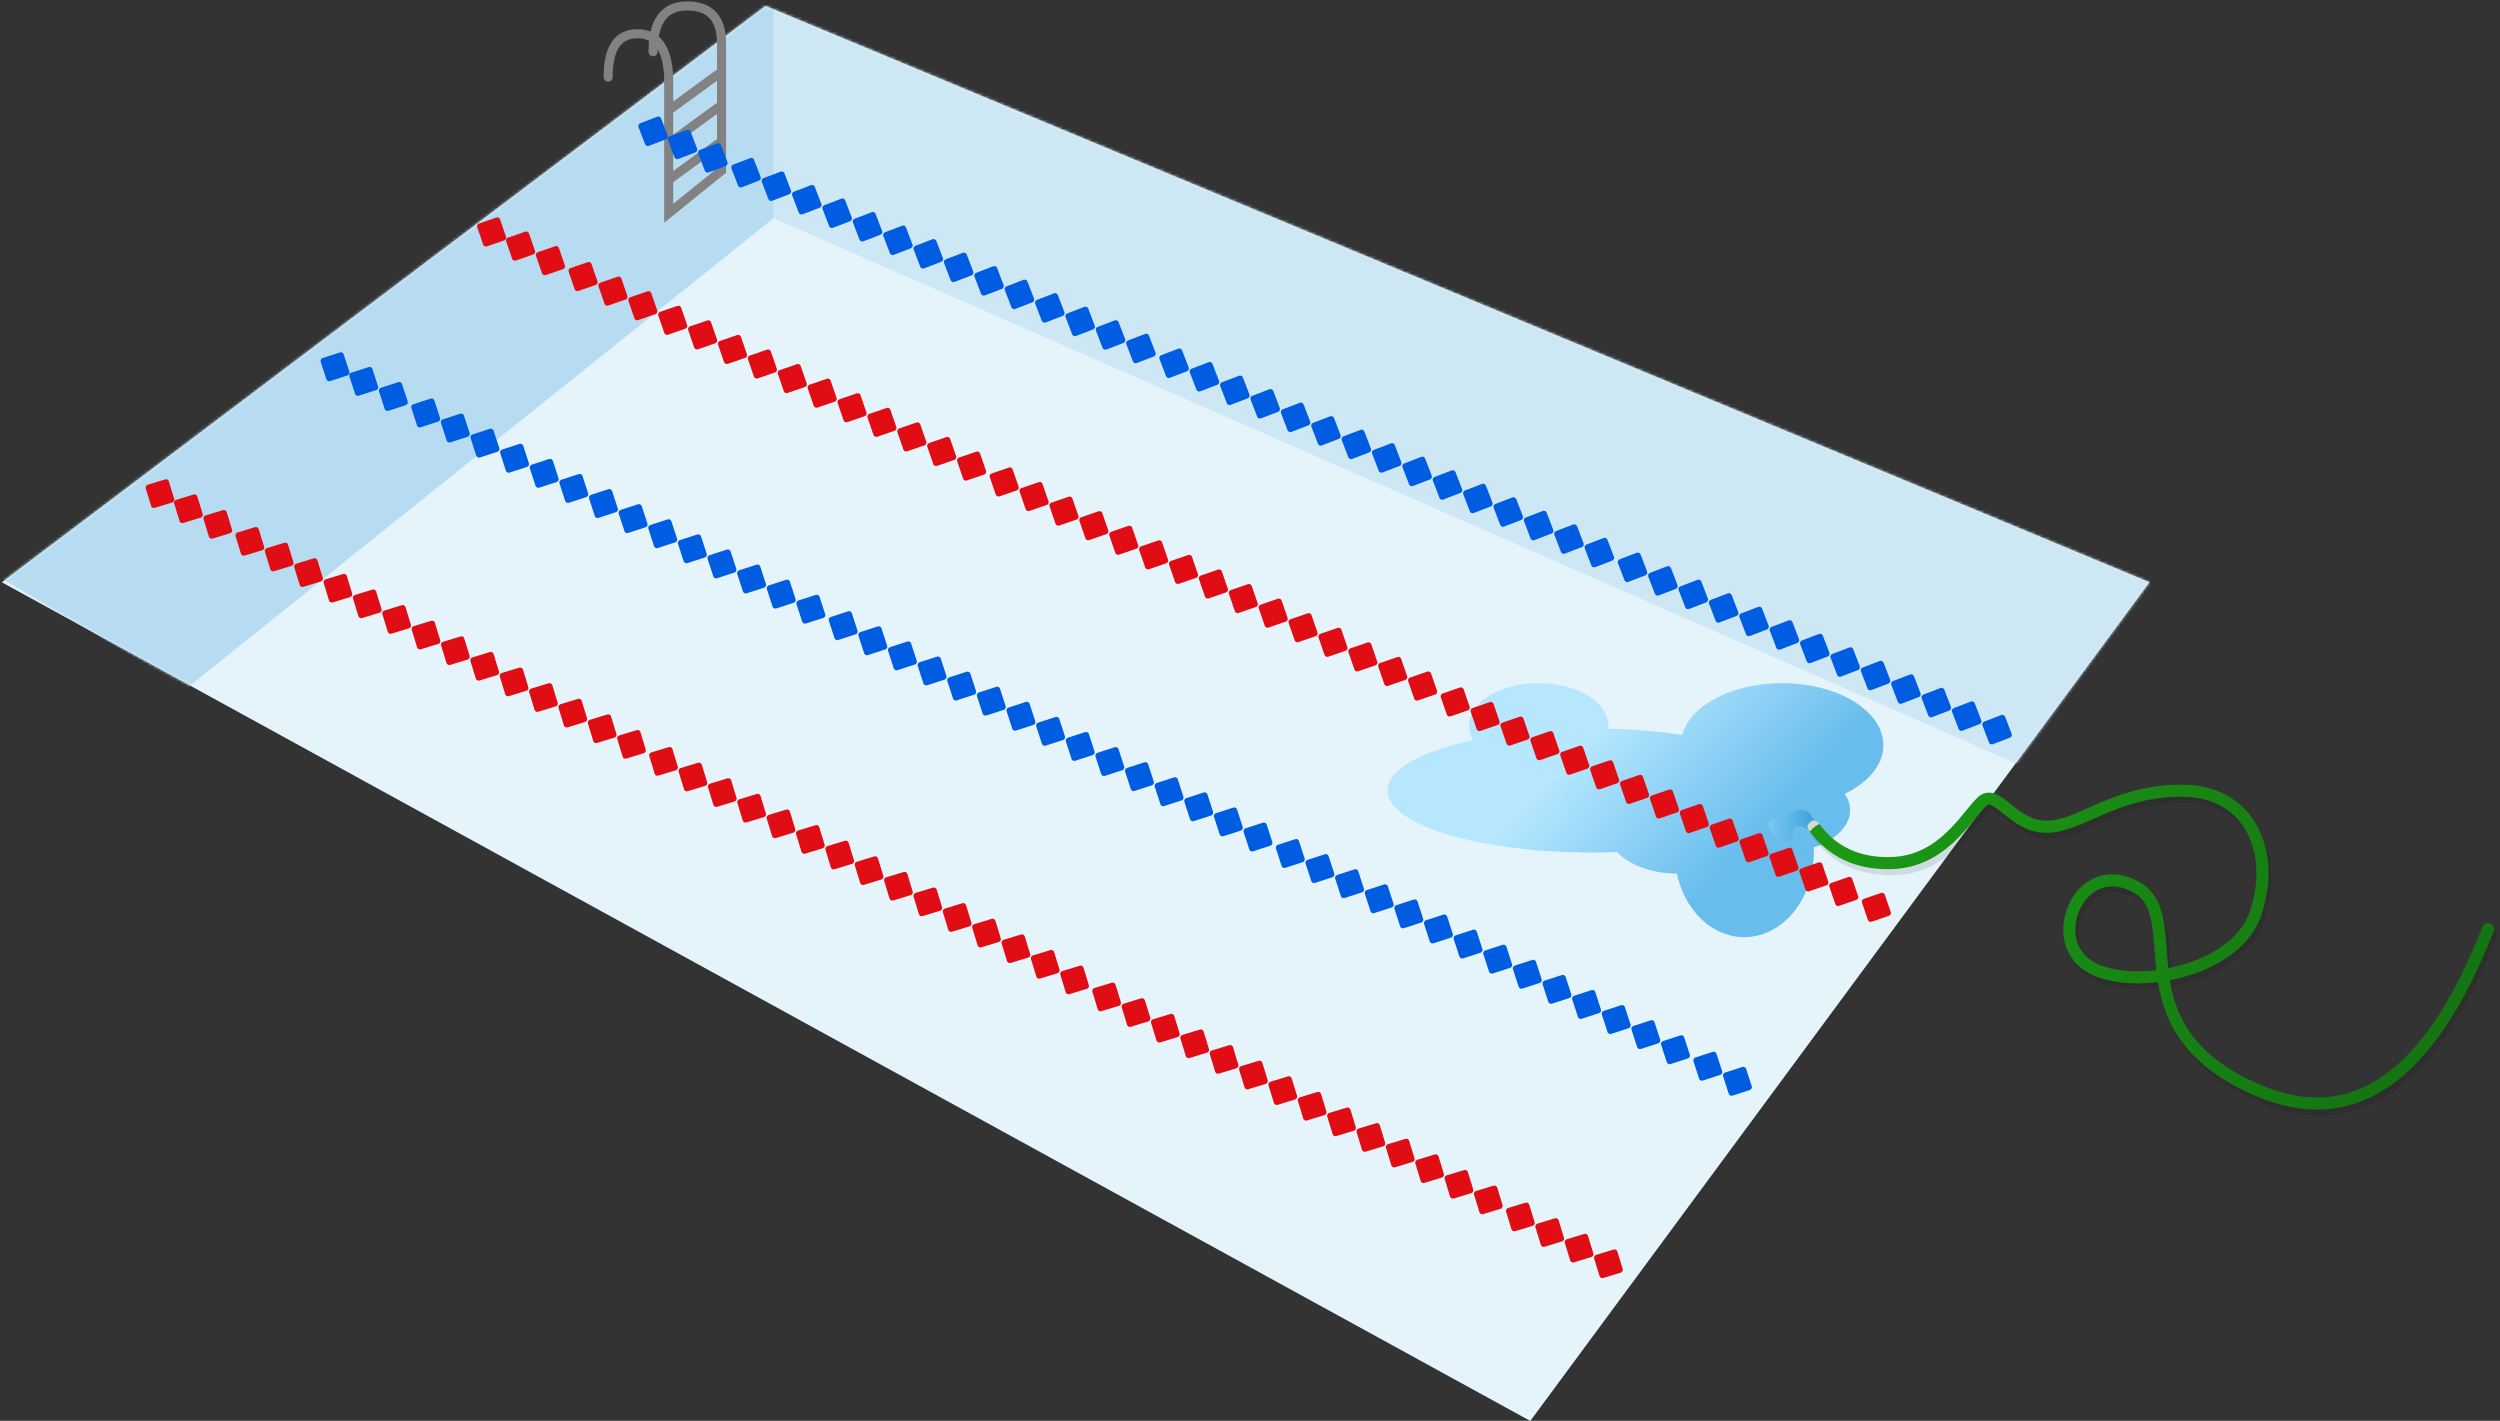 <svg xmlns="http://www.w3.org/2000/svg" xmlns:xlink="http://www.w3.org/1999/xlink" width="827" height="470" viewBox="0 0 827 470">
    <rect x="0" y="0" width="827" height="470" fill="#333333" stroke="none"/>
    <defs>
        <path id="a" d="M253.21.969L711 191.617 506.219 469.051.598 191.617z"/>
        <linearGradient id="b" x1="30.622%" x2="73.247%" y1="42.689%" y2="63.117%">
            <stop offset="0%" stop-color="#B6E7FE"/>
            <stop offset="100%" stop-color="#68BDED"/>
        </linearGradient>
        <linearGradient id="d" x1="6.609%" x2="91.339%" y1="50%" y2="50%">
            <stop offset="0%" stop-color="#79C6F1"/>
            <stop offset="100%" stop-color="#3FA3DB"/>
        </linearGradient>
        <linearGradient id="e" x1="2.114%" x2="86.589%" y1="42.864%" y2="58.868%">
            <stop offset="0%" stop-color="#1B9815"/>
            <stop offset="100%" stop-color="#157512"/>
        </linearGradient>
    </defs>
    <g fill="none" fill-rule="evenodd">
        <g transform="translate(0 1)">
            <mask id="c" fill="#fff">
                <use xlink:href="#a"/>
            </mask>
            <use fill="#E5F3FB" xlink:href="#a"/>
            <path fill="url(#b)" d="M599.959 279.312A34.6 34.6 0 0 1 600 281c0 15.464-10.297 28-23 28-10.717 0-19.723-8.924-22.276-21.001-8.504-.06-15.899-2.931-19.795-7.157-2.761.104-5.575.158-8.429.158-37.28 0-67.5-9.178-67.5-20.5 0-6.894 11.204-12.992 28.382-16.709-.894-1.494-1.382-3.108-1.382-4.791 0-7.732 10.297-14 23-14s23 6.268 23 14c0 .358-.022.714-.066 1.065 8.75.212 17.028.93 24.518 2.059C559.083 232.408 572.878 225 589.5 225c18.502 0 33.5 9.178 33.5 20.5 0 6.532-4.993 12.35-12.77 16.105 1.14 1.66 1.77 3.483 1.77 5.395 0 5.317-4.87 9.941-12.041 12.312z" mask="url(#c)"/>
            <path fill="url(#d)" d="M600 270.028c-.994-1.807-2.754-3.771-5.57-3.028-2.818.743-3.163 2.515-4.93 2.515s-4.002.402-4.44 2.005c-.44 1.603 3.327 6.628 6.348 5.708 3.021-.92.688-5.12 3.021-5.12s3.071 1.634 4.673 1.036c1.602-.598 1.892-1.308.898-3.116z" mask="url(#c)"/>
            <path fill="#CDE7F5" d="M255.887-20v91.18l417.078 183 61.535-87z" mask="url(#c)"/>
            <path fill="#B7DCF1" d="M255.887 71.18V-20L-10 184.18l71.727 42.507z" mask="url(#c)"/>
        </g>
        <path fill="#E00D15" d="M55.874 159.252l1.754 5.738a1 1 0 0 1-.664 1.249l-5.738 1.754a1 1 0 0 1-1.249-.664l-1.754-5.738a1 1 0 0 1 .664-1.248l5.738-1.754a1 1 0 0 1 1.249.663zm9.41 5.004l1.753 5.737a1 1 0 0 1-.664 1.249l-5.737 1.754a1 1 0 0 1-1.25-.664l-1.753-5.737a1 1 0 0 1 .664-1.25l5.737-1.753a1 1 0 0 1 1.25.664zm9.712 5.164l1.754 5.738a1 1 0 0 1-.664 1.248l-5.738 1.754a1 1 0 0 1-1.249-.663l-1.754-5.738a1 1 0 0 1 .664-1.249l5.738-1.754a1 1 0 0 1 1.249.664zm10.595 5.633l1.754 5.738a1 1 0 0 1-.664 1.249l-5.738 1.754a1 1 0 0 1-1.248-.664l-1.755-5.738a1 1 0 0 1 .664-1.248l5.738-1.755a1 1 0 0 1 1.249.664zm9.712 5.165l1.755 5.737a1 1 0 0 1-.664 1.25l-5.738 1.753a1 1 0 0 1-1.249-.664l-1.754-5.737a1 1 0 0 1 .664-1.25l5.738-1.753a1 1 0 0 1 1.248.664zm9.713 5.164l1.754 5.738a1 1 0 0 1-.664 1.248l-5.738 1.754a1 1 0 0 1-1.248-.663l-1.755-5.738a1 1 0 0 1 .664-1.249l5.738-1.754a1 1 0 0 1 1.249.664zm9.712 5.164l1.754 5.738a1 1 0 0 1-.664 1.248l-5.737 1.755a1 1 0 0 1-1.249-.664l-1.754-5.738a1 1 0 0 1 .664-1.249l5.738-1.754a1 1 0 0 1 1.248.664zm9.713 5.164l1.754 5.738a1 1 0 0 1-.664 1.249l-5.738 1.754a1 1 0 0 1-1.249-.664l-1.754-5.738a1 1 0 0 1 .664-1.249l5.738-1.754a1 1 0 0 1 1.249.664zm9.712 5.164l1.754 5.738a1 1 0 0 1-.664 1.249l-5.737 1.754a1 1 0 0 1-1.25-.664l-1.753-5.738a1 1 0 0 1 .664-1.248l5.737-1.755a1 1 0 0 1 1.249.664zm9.712 5.164l1.755 5.738a1 1 0 0 1-.664 1.249l-5.738 1.754a1 1 0 0 1-1.249-.664l-1.754-5.738a1 1 0 0 1 .664-1.248l5.738-1.754a1 1 0 0 1 1.248.663zm9.713 5.165l1.754 5.738a1 1 0 0 1-.664 1.248l-5.738 1.754a1 1 0 0 1-1.248-.664l-1.755-5.737a1 1 0 0 1 .664-1.249l5.738-1.754a1 1 0 0 1 1.249.664zm9.712 5.164l1.755 5.738a1 1 0 0 1-.664 1.248l-5.738 1.755a1 1 0 0 1-1.249-.664l-1.754-5.738a1 1 0 0 1 .664-1.249l5.738-1.754a1 1 0 0 1 1.248.664zm9.713 5.164l1.754 5.738a1 1 0 0 1-.664 1.249l-5.738 1.754a1 1 0 0 1-1.248-.664l-1.755-5.738a1 1 0 0 1 .664-1.249l5.738-1.754a1 1 0 0 1 1.249.664zm9.712 5.164l1.754 5.738a1 1 0 0 1-.664 1.249l-5.737 1.754a1 1 0 0 1-1.249-.664l-1.754-5.738a1 1 0 0 1 .664-1.248l5.737-1.755a1 1 0 0 1 1.25.664zm9.713 5.164l1.754 5.738a1 1 0 0 1-.664 1.249l-5.738 1.754a1 1 0 0 1-1.249-.664l-1.754-5.738a1 1 0 0 1 .664-1.248l5.738-1.755a1 1 0 0 1 1.249.664zm9.712 5.165l1.754 5.737a1 1 0 0 1-.664 1.25l-5.738 1.753a1 1 0 0 1-1.248-.664l-1.754-5.737a1 1 0 0 1 .664-1.25l5.737-1.753a1 1 0 0 1 1.249.664zm9.712 5.164l1.755 5.738a1 1 0 0 1-.664 1.248l-5.738 1.755a1 1 0 0 1-1.249-.664l-1.754-5.738a1 1 0 0 1 .664-1.249l5.738-1.754a1 1 0 0 1 1.248.664zm10.596 5.633l1.754 5.738a1 1 0 0 1-.664 1.249l-5.738 1.754a1 1 0 0 1-1.248-.664l-1.755-5.738a1 1 0 0 1 .664-1.248l5.738-1.754a1 1 0 0 1 1.249.663zm9.712 5.165l1.754 5.737a1 1 0 0 1-.663 1.25l-5.738 1.753a1 1 0 0 1-1.249-.664l-1.754-5.737a1 1 0 0 1 .664-1.25l5.738-1.753a1 1 0 0 1 1.248.664zm9.713 5.164l1.754 5.738a1 1 0 0 1-.664 1.248l-5.738 1.755a1 1 0 0 1-1.249-.664l-1.754-5.738a1 1 0 0 1 .664-1.249l5.738-1.754a1 1 0 0 1 1.249.664zm9.712 5.164l1.754 5.738a1 1 0 0 1-.664 1.249l-5.737 1.754a1 1 0 0 1-1.25-.664l-1.753-5.738a1 1 0 0 1 .664-1.249l5.737-1.754a1 1 0 0 1 1.25.664zm9.712 5.164l1.755 5.738a1 1 0 0 1-.664 1.249l-5.738 1.754a1 1 0 0 1-1.249-.664l-1.754-5.738a1 1 0 0 1 .664-1.248l5.738-1.755a1 1 0 0 1 1.248.664zm9.713 5.164l1.754 5.738a1 1 0 0 1-.664 1.249l-5.738 1.754a1 1 0 0 1-1.248-.664l-1.755-5.738a1 1 0 0 1 .664-1.248l5.738-1.755a1 1 0 0 1 1.249.664zm9.712 5.165l1.755 5.737a1 1 0 0 1-.664 1.25l-5.738 1.753a1 1 0 0 1-1.249-.664l-1.754-5.737a1 1 0 0 1 .664-1.25l5.738-1.753a1 1 0 0 1 1.248.664zm9.713 5.164l1.754 5.738a1 1 0 0 1-.664 1.248l-5.738 1.755a1 1 0 0 1-1.248-.664l-1.755-5.738a1 1 0 0 1 .664-1.249l5.738-1.754a1 1 0 0 1 1.249.664zm9.712 5.164l1.754 5.738a1 1 0 0 1-.664 1.248l-5.737 1.755a1 1 0 0 1-1.249-.664l-1.754-5.738a1 1 0 0 1 .664-1.249l5.738-1.754a1 1 0 0 1 1.248.664zm9.713 5.164l1.754 5.738a1 1 0 0 1-.664 1.249l-5.738 1.754a1 1 0 0 1-1.249-.664l-1.754-5.738a1 1 0 0 1 .664-1.249l5.738-1.754a1 1 0 0 1 1.249.664zm9.712 5.164l1.754 5.738a1 1 0 0 1-.664 1.249l-5.737 1.754a1 1 0 0 1-1.25-.664l-1.753-5.738a1 1 0 0 1 .664-1.248l5.737-1.755a1 1 0 0 1 1.249.664zm9.712 5.165l1.755 5.737a1 1 0 0 1-.664 1.249l-5.738 1.754a1 1 0 0 1-1.249-.664l-1.754-5.738a1 1 0 0 1 .664-1.248l5.738-1.754a1 1 0 0 1 1.248.664zm9.713 5.164l1.754 5.738a1 1 0 0 1-.664 1.248l-5.738 1.754a1 1 0 0 1-1.248-.663l-1.755-5.738a1 1 0 0 1 .664-1.249l5.738-1.754a1 1 0 0 1 1.249.664zm9.712 5.164l1.755 5.738a1 1 0 0 1-.664 1.248l-5.738 1.755a1 1 0 0 1-1.249-.664l-1.754-5.738a1 1 0 0 1 .664-1.249l5.738-1.754a1 1 0 0 1 1.248.664zm9.713 5.164l1.754 5.738a1 1 0 0 1-.664 1.249l-5.738 1.754a1 1 0 0 1-1.248-.664l-1.755-5.738a1 1 0 0 1 .664-1.249l5.738-1.754a1 1 0 0 1 1.249.664zm10.595 5.634l1.754 5.738a1 1 0 0 1-.664 1.248l-5.737 1.754a1 1 0 0 1-1.25-.663l-1.753-5.738a1 1 0 0 1 .664-1.249l5.737-1.754a1 1 0 0 1 1.25.664zm9.713 5.164l1.754 5.738a1 1 0 0 1-.664 1.248l-5.738 1.755a1 1 0 0 1-1.249-.664l-1.754-5.738a1 1 0 0 1 .664-1.249l5.738-1.754a1 1 0 0 1 1.249.664zm9.712 5.164l1.754 5.738a1 1 0 0 1-.664 1.249l-5.738 1.754a1 1 0 0 1-1.248-.664l-1.754-5.738a1 1 0 0 1 .663-1.249l5.738-1.754a1 1 0 0 1 1.249.664zm9.712 5.164l1.755 5.738a1 1 0 0 1-.664 1.249l-5.738 1.754a1 1 0 0 1-1.249-.664l-1.754-5.738a1 1 0 0 1 .664-1.248l5.738-1.755a1 1 0 0 1 1.248.664zm9.713 5.164l1.754 5.738a1 1 0 0 1-.664 1.249l-5.738 1.754a1 1 0 0 1-1.248-.664l-1.755-5.738a1 1 0 0 1 .664-1.248l5.738-1.754a1 1 0 0 1 1.249.663zm9.712 5.165l1.754 5.738a1 1 0 0 1-.663 1.248l-5.738 1.754a1 1 0 0 1-1.249-.664l-1.754-5.737a1 1 0 0 1 .664-1.249l5.738-1.754a1 1 0 0 1 1.248.664zm9.713 5.164l1.754 5.738a1 1 0 0 1-.664 1.248l-5.738 1.755a1 1 0 0 1-1.249-.664l-1.754-5.738a1 1 0 0 1 .664-1.249l5.738-1.754a1 1 0 0 1 1.249.664zm9.712 5.164l1.754 5.738a1 1 0 0 1-.664 1.249l-5.737 1.754a1 1 0 0 1-1.25-.664l-1.753-5.738a1 1 0 0 1 .664-1.249l5.737-1.754a1 1 0 0 1 1.25.664zm9.712 5.164l1.755 5.738a1 1 0 0 1-.664 1.249l-5.738 1.754a1 1 0 0 1-1.249-.664l-1.754-5.738a1 1 0 0 1 .664-1.248l5.738-1.755a1 1 0 0 1 1.248.664zm9.713 5.164l1.754 5.738a1 1 0 0 1-.664 1.249l-5.738 1.754a1 1 0 0 1-1.248-.664l-1.755-5.738a1 1 0 0 1 .664-1.248l5.738-1.755a1 1 0 0 1 1.249.664zm9.712 5.165l1.755 5.737a1 1 0 0 1-.664 1.25l-5.738 1.753a1 1 0 0 1-1.249-.664l-1.754-5.737a1 1 0 0 1 .664-1.25l5.738-1.753a1 1 0 0 1 1.248.664zm9.713 5.164l1.754 5.738a1 1 0 0 1-.664 1.248l-5.738 1.755a1 1 0 0 1-1.248-.664l-1.755-5.738a1 1 0 0 1 .664-1.249l5.738-1.754a1 1 0 0 1 1.249.664zm9.712 5.164l1.754 5.738a1 1 0 0 1-.664 1.248l-5.737 1.755a1 1 0 0 1-1.249-.664l-1.754-5.738a1 1 0 0 1 .664-1.249l5.738-1.754a1 1 0 0 1 1.248.664zm9.713 5.164l1.754 5.738a1 1 0 0 1-.664 1.249l-5.738 1.754a1 1 0 0 1-1.249-.664l-1.754-5.738a1 1 0 0 1 .664-1.249l5.738-1.754a1 1 0 0 1 1.249.664zm10.595 5.634l1.754 5.738a1 1 0 0 1-.664 1.248l-5.738 1.755a1 1 0 0 1-1.248-.664l-1.754-5.738a1 1 0 0 1 .663-1.249l5.738-1.754a1 1 0 0 1 1.249.664zm9.712 5.164l1.755 5.738a1 1 0 0 1-.664 1.249l-5.738 1.754a1 1 0 0 1-1.249-.664l-1.754-5.738a1 1 0 0 1 .664-1.249l5.738-1.754a1 1 0 0 1 1.248.664zm9.713 5.164l1.754 5.738a1 1 0 0 1-.664 1.249l-5.738 1.754a1 1 0 0 1-1.248-.664l-1.755-5.738a1 1 0 0 1 .664-1.248l5.738-1.755a1 1 0 0 1 1.249.664zm9.712 5.164l1.754 5.738a1 1 0 0 1-.663 1.249l-5.738 1.754a1 1 0 0 1-1.249-.664l-1.754-5.738a1 1 0 0 1 .664-1.248l5.738-1.755a1 1 0 0 1 1.248.664zM165.431 72.59l1.954 5.674a1 1 0 0 1-.62 1.27l-5.673 1.954a1 1 0 0 1-1.271-.62l-1.954-5.673a1 1 0 0 1 .62-1.271l5.673-1.954a1 1 0 0 1 1.271.62zm9.579 4.672l1.953 5.673a1 1 0 0 1-.62 1.271l-5.673 1.954a1 1 0 0 1-1.271-.62l-1.953-5.673a1 1 0 0 1 .62-1.271l5.673-1.954a1 1 0 0 1 1.27.62zm9.886 4.822l1.954 5.673a1 1 0 0 1-.62 1.271l-5.673 1.954a1 1 0 0 1-1.271-.62l-1.954-5.673a1 1 0 0 1 .62-1.271l5.673-1.954a1 1 0 0 1 1.271.62zm10.786 5.26l1.953 5.674a1 1 0 0 1-.62 1.27l-5.673 1.954a1 1 0 0 1-1.27-.62l-1.954-5.673a1 1 0 0 1 .62-1.27l5.673-1.954a1 1 0 0 1 1.27.62zm9.887 4.823l1.953 5.673a1 1 0 0 1-.62 1.27l-5.673 1.954a1 1 0 0 1-1.271-.62l-1.953-5.673a1 1 0 0 1 .62-1.27l5.673-1.954a1 1 0 0 1 1.27.62zm9.886 4.822l1.954 5.673a1 1 0 0 1-.62 1.271l-5.673 1.953a1 1 0 0 1-1.271-.62l-1.954-5.673a1 1 0 0 1 .62-1.27l5.673-1.954a1 1 0 0 1 1.271.62zm9.887 4.822l1.954 5.673a1 1 0 0 1-.62 1.271l-5.674 1.953a1 1 0 0 1-1.27-.62l-1.954-5.673a1 1 0 0 1 .62-1.27l5.673-1.954a1 1 0 0 1 1.271.62zm9.887 4.822l1.953 5.673a1 1 0 0 1-.62 1.271l-5.673 1.954a1 1 0 0 1-1.27-.62l-1.954-5.673a1 1 0 0 1 .62-1.272l5.673-1.953a1 1 0 0 1 1.27.62zm9.887 4.822l1.953 5.673a1 1 0 0 1-.62 1.271l-5.673 1.954a1 1 0 0 1-1.271-.62l-1.954-5.673a1 1 0 0 1 .62-1.271l5.674-1.954a1 1 0 0 1 1.27.62zm9.886 4.822l1.954 5.673a1 1 0 0 1-.62 1.271l-5.673 1.954a1 1 0 0 1-1.271-.62l-1.954-5.673a1 1 0 0 1 .62-1.271l5.673-1.954a1 1 0 0 1 1.271.62zm9.887 4.822l1.953 5.673a1 1 0 0 1-.62 1.271l-5.673 1.954a1 1 0 0 1-1.27-.62l-1.954-5.673a1 1 0 0 1 .62-1.271l5.673-1.954a1 1 0 0 1 1.271.62zm9.887 4.822l1.953 5.673a1 1 0 0 1-.62 1.271l-5.673 1.954a1 1 0 0 1-1.27-.62l-1.954-5.673a1 1 0 0 1 .62-1.271l5.673-1.954a1 1 0 0 1 1.27.62zm9.887 4.822l1.953 5.673a1 1 0 0 1-.62 1.272l-5.673 1.953a1 1 0 0 1-1.271-.62l-1.954-5.673a1 1 0 0 1 .62-1.271l5.673-1.954a1 1 0 0 1 1.272.62zm9.886 4.822l1.954 5.674a1 1 0 0 1-.62 1.27l-5.673 1.954a1 1 0 0 1-1.271-.62l-1.954-5.673a1 1 0 0 1 .62-1.271l5.673-1.953a1 1 0 0 1 1.271.62zm9.887 4.823l1.953 5.673a1 1 0 0 1-.62 1.27l-5.673 1.954a1 1 0 0 1-1.27-.62l-1.954-5.673a1 1 0 0 1 .62-1.271l5.673-1.953a1 1 0 0 1 1.271.62zm9.887 4.822l1.953 5.673a1 1 0 0 1-.62 1.27l-5.673 1.954a1 1 0 0 1-1.271-.62l-1.953-5.673a1 1 0 0 1 .62-1.27l5.673-1.954a1 1 0 0 1 1.27.62zm9.886 4.822l1.954 5.673a1 1 0 0 1-.62 1.27l-5.673 1.954a1 1 0 0 1-1.271-.62l-1.954-5.673a1 1 0 0 1 .62-1.27l5.673-1.954a1 1 0 0 1 1.271.62zm10.786 5.26l1.953 5.673a1 1 0 0 1-.62 1.271l-5.673 1.954a1 1 0 0 1-1.27-.62l-1.954-5.673a1 1 0 0 1 .62-1.271l5.673-1.954a1 1 0 0 1 1.271.62zm9.887 4.822l1.953 5.673a1 1 0 0 1-.62 1.271l-5.673 1.954a1 1 0 0 1-1.271-.62l-1.953-5.673a1 1 0 0 1 .62-1.271l5.673-1.954a1 1 0 0 1 1.27.62zm9.886 4.822l1.954 5.673a1 1 0 0 1-.62 1.272l-5.673 1.953a1 1 0 0 1-1.271-.62l-1.954-5.673a1 1 0 0 1 .62-1.271l5.673-1.954a1 1 0 0 1 1.271.62zm9.887 4.822l1.954 5.674a1 1 0 0 1-.62 1.27l-5.673 1.954a1 1 0 0 1-1.272-.62l-1.953-5.673a1 1 0 0 1 .62-1.271l5.673-1.954a1 1 0 0 1 1.271.62zm9.887 4.822l1.953 5.674a1 1 0 0 1-.62 1.27l-5.673 1.954a1 1 0 0 1-1.27-.62l-1.954-5.673a1 1 0 0 1 .62-1.271l5.673-1.953a1 1 0 0 1 1.271.62zm9.887 4.823l1.953 5.673a1 1 0 0 1-.62 1.27l-5.673 1.954a1 1 0 0 1-1.271-.62l-1.953-5.673a1 1 0 0 1 .62-1.271l5.673-1.953a1 1 0 0 1 1.27.62zm9.886 4.822l1.954 5.673a1 1 0 0 1-.62 1.27l-5.673 1.954a1 1 0 0 1-1.271-.62l-1.954-5.673a1 1 0 0 1 .62-1.27l5.673-1.954a1 1 0 0 1 1.271.62zm9.887 4.822l1.954 5.673a1 1 0 0 1-.62 1.27l-5.673 1.954a1 1 0 0 1-1.272-.62l-1.953-5.673a1 1 0 0 1 .62-1.27l5.673-1.954a1 1 0 0 1 1.271.62zm9.887 4.822l1.953 5.673a1 1 0 0 1-.62 1.271l-5.673 1.953a1 1 0 0 1-1.27-.62l-1.954-5.673a1 1 0 0 1 .62-1.27l5.673-1.954a1 1 0 0 1 1.27.62zm9.887 4.822l1.953 5.673a1 1 0 0 1-.62 1.271l-5.673 1.954a1 1 0 0 1-1.271-.62l-1.954-5.674a1 1 0 0 1 .62-1.27l5.674-1.954a1 1 0 0 1 1.27.62zm9.886 4.822l1.954 5.673a1 1 0 0 1-.62 1.271l-5.673 1.954a1 1 0 0 1-1.271-.62l-1.954-5.673a1 1 0 0 1 .62-1.272l5.673-1.953a1 1 0 0 1 1.271.62zm9.887 4.822l1.954 5.673a1 1 0 0 1-.62 1.271l-5.674 1.954a1 1 0 0 1-1.27-.62l-1.954-5.673a1 1 0 0 1 .62-1.271l5.673-1.954a1 1 0 0 1 1.271.62zm9.887 4.822l1.953 5.673a1 1 0 0 1-.62 1.271l-5.673 1.954a1 1 0 0 1-1.27-.62l-1.954-5.673a1 1 0 0 1 .62-1.271l5.673-1.954a1 1 0 0 1 1.27.62zm9.887 4.822l1.953 5.673a1 1 0 0 1-.62 1.271l-5.673 1.954a1 1 0 0 1-1.271-.62l-1.954-5.673a1 1 0 0 1 .62-1.271l5.673-1.954a1 1 0 0 1 1.272.62zm9.886 4.822l1.954 5.673a1 1 0 0 1-.62 1.272l-5.673 1.953a1 1 0 0 1-1.271-.62l-1.954-5.673a1 1 0 0 1 .62-1.271l5.673-1.954a1 1 0 0 1 1.271.62zm10.786 5.26l1.953 5.674a1 1 0 0 1-.62 1.271l-5.673 1.953a1 1 0 0 1-1.27-.62l-1.954-5.673a1 1 0 0 1 .62-1.27l5.673-1.954a1 1 0 0 1 1.27.62zm9.887 4.823l1.953 5.673a1 1 0 0 1-.62 1.271l-5.673 1.953a1 1 0 0 1-1.271-.62l-1.954-5.673a1 1 0 0 1 .62-1.27l5.673-1.954a1 1 0 0 1 1.272.62zm9.886 4.822l1.954 5.673a1 1 0 0 1-.62 1.271l-5.673 1.954a1 1 0 0 1-1.271-.62l-1.954-5.674a1 1 0 0 1 .62-1.27l5.673-1.954a1 1 0 0 1 1.271.62zm9.887 4.822l1.953 5.673a1 1 0 0 1-.62 1.271l-5.673 1.954a1 1 0 0 1-1.27-.62l-1.954-5.673a1 1 0 0 1 .62-1.272l5.673-1.953a1 1 0 0 1 1.271.62zm9.887 4.822l1.953 5.673a1 1 0 0 1-.62 1.271l-5.673 1.954a1 1 0 0 1-1.271-.62l-1.953-5.673a1 1 0 0 1 .62-1.271l5.673-1.954a1 1 0 0 1 1.27.62zm9.887 4.822l1.953 5.673a1 1 0 0 1-.62 1.271l-5.673 1.954a1 1 0 0 1-1.271-.62l-1.954-5.673a1 1 0 0 1 .62-1.271l5.673-1.954a1 1 0 0 1 1.272.62zm9.886 4.822l1.954 5.673a1 1 0 0 1-.62 1.271l-5.673 1.954a1 1 0 0 1-1.272-.62l-1.953-5.673a1 1 0 0 1 .62-1.271l5.673-1.954a1 1 0 0 1 1.271.62zm9.887 4.822l1.953 5.673a1 1 0 0 1-.62 1.272l-5.673 1.953a1 1 0 0 1-1.27-.62l-1.954-5.673a1 1 0 0 1 .62-1.271l5.673-1.954a1 1 0 0 1 1.271.62zm9.887 4.822l1.953 5.674a1 1 0 0 1-.62 1.27l-5.673 1.954a1 1 0 0 1-1.271-.62l-1.953-5.673a1 1 0 0 1 .62-1.271l5.673-1.954a1 1 0 0 1 1.27.62zm9.886 4.823l1.954 5.673a1 1 0 0 1-.62 1.27l-5.673 1.954a1 1 0 0 1-1.271-.62l-1.954-5.673a1 1 0 0 1 .62-1.271l5.673-1.953a1 1 0 0 1 1.271.62zm9.887 4.822l1.954 5.673a1 1 0 0 1-.62 1.27l-5.673 1.954a1 1 0 0 1-1.272-.62l-1.953-5.673a1 1 0 0 1 .62-1.27l5.673-1.954a1 1 0 0 1 1.271.62zm9.887 4.822l1.953 5.673a1 1 0 0 1-.62 1.27l-5.673 1.954a1 1 0 0 1-1.27-.62l-1.954-5.673a1 1 0 0 1 .62-1.27l5.673-1.954a1 1 0 0 1 1.27.62zm9.887 4.822l1.953 5.673a1 1 0 0 1-.62 1.271l-5.673 1.953a1 1 0 0 1-1.271-.62l-1.954-5.673a1 1 0 0 1 .62-1.27l5.674-1.954a1 1 0 0 1 1.27.62zm9.886 4.822l1.954 5.673a1 1 0 0 1-.62 1.271l-5.673 1.953a1 1 0 0 1-1.271-.62l-1.954-5.673a1 1 0 0 1 .62-1.27l5.673-1.954a1 1 0 0 1 1.271.62zm10.786 5.26l1.953 5.673a1 1 0 0 1-.62 1.271l-5.673 1.954a1 1 0 0 1-1.27-.62l-1.954-5.673a1 1 0 0 1 .62-1.271l5.673-1.954a1 1 0 0 1 1.27.62z"/>
        <g stroke="#828282" stroke-linecap="round" stroke-width="3">
            <path d="M201.186 25.511c-.035-9.565 3.192-14.348 9.683-14.348 6.49 0 9.935 4.783 10.335 14.348V70.54l17.484-14.116V14.35c0-8.254-3.783-12.381-11.349-12.381-7.566 0-11.333 5.051-11.302 15.153M221.204 36.505l16.304-11.909M221.204 47.505l16.304-11.909M221.204 59.505l16.304-11.909"/>
        </g>
        <path fill="#005CE1" d="M218.696 39.193l2.15 5.601a1 1 0 0 1-.575 1.292l-5.602 2.15a1 1 0 0 1-1.292-.575l-2.15-5.601a1 1 0 0 1 .575-1.292l5.602-2.15a1 1 0 0 1 1.292.575zm9.735 4.334l2.15 5.602a1 1 0 0 1-.575 1.292l-5.601 2.15a1 1 0 0 1-1.292-.575l-2.15-5.602a1 1 0 0 1 .575-1.292l5.601-2.15a1 1 0 0 1 1.292.575zm10.05 4.474l2.15 5.602a1 1 0 0 1-.576 1.292l-5.601 2.15a1 1 0 0 1-1.292-.575l-2.15-5.602a1 1 0 0 1 .575-1.292l5.601-2.15a1 1 0 0 1 1.292.575zm10.962 4.881l2.15 5.602a1 1 0 0 1-.575 1.292l-5.602 2.15a1 1 0 0 1-1.292-.575l-2.15-5.602a1 1 0 0 1 .575-1.292l5.602-2.15a1 1 0 0 1 1.292.575zm10.049 4.474l2.15 5.602a1 1 0 0 1-.575 1.292l-5.602 2.15a1 1 0 0 1-1.292-.575l-2.15-5.602a1 1 0 0 1 .575-1.292l5.602-2.15a1 1 0 0 1 1.292.575zm10.049 4.474l2.15 5.602a1 1 0 0 1-.575 1.292l-5.602 2.15a1 1 0 0 1-1.292-.575l-2.15-5.602a1 1 0 0 1 .575-1.292l5.602-2.15a1 1 0 0 1 1.292.575zm10.049 4.474l2.15 5.602a1 1 0 0 1-.575 1.292l-5.602 2.15a1 1 0 0 1-1.292-.575l-2.15-5.602a1 1 0 0 1 .575-1.292l5.602-2.15a1 1 0 0 1 1.292.575zm10.049 4.475l2.15 5.601a1 1 0 0 1-.575 1.292l-5.602 2.15a1 1 0 0 1-1.292-.575l-2.15-5.602a1 1 0 0 1 .575-1.291l5.602-2.15a1 1 0 0 1 1.292.575zm10.049 4.474l2.15 5.601a1 1 0 0 1-.575 1.292l-5.602 2.15a1 1 0 0 1-1.292-.575l-2.15-5.601a1 1 0 0 1 .575-1.292l5.602-2.15a1 1 0 0 1 1.292.575zm10.049 4.474l2.15 5.601a1 1 0 0 1-.575 1.292l-5.602 2.15a1 1 0 0 1-1.292-.575l-2.15-5.601a1 1 0 0 1 .575-1.292l5.602-2.15a1 1 0 0 1 1.292.575zm10.049 4.474l2.15 5.601a1 1 0 0 1-.575 1.292l-5.602 2.15a1 1 0 0 1-1.292-.575l-2.15-5.601a1 1 0 0 1 .575-1.292l5.602-2.15a1 1 0 0 1 1.292.575zm10.049 4.474l2.15 5.601a1 1 0 0 1-.575 1.292l-5.602 2.15a1 1 0 0 1-1.292-.575l-2.15-5.601a1 1 0 0 1 .575-1.292l5.602-2.15a1 1 0 0 1 1.292.575zm10.049 4.474l2.15 5.602a1 1 0 0 1-.575 1.291l-5.602 2.15a1 1 0 0 1-1.292-.575l-2.15-5.601a1 1 0 0 1 .575-1.292l5.602-2.15a1 1 0 0 1 1.292.575zm10.049 4.474l2.15 5.602a1 1 0 0 1-.575 1.292l-5.602 2.15a1 1 0 0 1-1.292-.575l-2.15-5.602a1 1 0 0 1 .575-1.292l5.602-2.15a1 1 0 0 1 1.292.575zm10.049 4.474l2.15 5.602a1 1 0 0 1-.575 1.292l-5.602 2.15a1 1 0 0 1-1.292-.575l-2.15-5.602a1 1 0 0 1 .575-1.292l5.602-2.15a1 1 0 0 1 1.292.575zm10.049 4.474l2.15 5.602a1 1 0 0 1-.575 1.292l-5.602 2.15a1 1 0 0 1-1.292-.575l-2.15-5.602a1 1 0 0 1 .575-1.292l5.602-2.15a1 1 0 0 1 1.292.575zm10.049 4.474l2.15 5.602a1 1 0 0 1-.575 1.292l-5.602 2.15a1 1 0 0 1-1.292-.575l-2.15-5.602a1 1 0 0 1 .575-1.292l5.602-2.15a1 1 0 0 1 1.292.575zm10.962 4.881l2.15 5.602a1 1 0 0 1-.575 1.292l-5.601 2.15a1 1 0 0 1-1.292-.575l-2.15-5.602a1 1 0 0 1 .575-1.292l5.601-2.15a1 1 0 0 1 1.292.575zm10.05 4.474l2.15 5.602a1 1 0 0 1-.576 1.292l-5.601 2.15a1 1 0 0 1-1.292-.575l-2.15-5.602a1 1 0 0 1 .575-1.292l5.601-2.15a1 1 0 0 1 1.292.575zm10.048 4.474l2.15 5.602a1 1 0 0 1-.575 1.292l-5.601 2.15a1 1 0 0 1-1.292-.575l-2.15-5.602a1 1 0 0 1 .575-1.292l5.601-2.15a1 1 0 0 1 1.292.575zm10.05 4.475l2.15 5.601a1 1 0 0 1-.576 1.292l-5.601 2.15a1 1 0 0 1-1.292-.575l-2.15-5.601a1 1 0 0 1 .575-1.292l5.601-2.15a1 1 0 0 1 1.292.575zm10.048 4.474l2.15 5.601a1 1 0 0 1-.575 1.292l-5.601 2.15a1 1 0 0 1-1.292-.575l-2.15-5.601a1 1 0 0 1 .575-1.292l5.601-2.15a1 1 0 0 1 1.292.575zm10.05 4.474l2.15 5.601a1 1 0 0 1-.576 1.292l-5.601 2.15a1 1 0 0 1-1.292-.575l-2.15-5.601a1 1 0 0 1 .575-1.292l5.601-2.15a1 1 0 0 1 1.292.575zm10.048 4.474l2.15 5.601a1 1 0 0 1-.575 1.292l-5.601 2.15a1 1 0 0 1-1.292-.575l-2.15-5.601a1 1 0 0 1 .575-1.292l5.601-2.15a1 1 0 0 1 1.292.575zm10.05 4.474l2.15 5.601a1 1 0 0 1-.576 1.292l-5.601 2.15a1 1 0 0 1-1.292-.575l-2.15-5.601a1 1 0 0 1 .575-1.292l5.601-2.15a1 1 0 0 1 1.292.575zm10.048 4.474l2.15 5.602a1 1 0 0 1-.575 1.292l-5.601 2.15a1 1 0 0 1-1.292-.575l-2.15-5.602a1 1 0 0 1 .575-1.292l5.601-2.15a1 1 0 0 1 1.292.575zm10.05 4.474l2.15 5.602a1 1 0 0 1-.576 1.292l-5.601 2.15a1 1 0 0 1-1.292-.575l-2.15-5.602a1 1 0 0 1 .575-1.292l5.601-2.15a1 1 0 0 1 1.292.575zm10.048 4.474l2.15 5.602a1 1 0 0 1-.575 1.292l-5.601 2.15a1 1 0 0 1-1.292-.575l-2.15-5.602a1 1 0 0 1 .575-1.292l5.601-2.15a1 1 0 0 1 1.292.575zm10.05 4.474l2.15 5.602a1 1 0 0 1-.576 1.292l-5.601 2.15a1 1 0 0 1-1.292-.575l-2.15-5.602a1 1 0 0 1 .575-1.292l5.601-2.15a1 1 0 0 1 1.292.575zm10.048 4.475l2.15 5.601a1 1 0 0 1-.575 1.292l-5.601 2.15a1 1 0 0 1-1.292-.575l-2.15-5.602a1 1 0 0 1 .575-1.291l5.601-2.15a1 1 0 0 1 1.292.575zm10.05 4.474l2.15 5.601a1 1 0 0 1-.576 1.292l-5.601 2.15a1 1 0 0 1-1.292-.575l-2.15-5.601a1 1 0 0 1 .575-1.292l5.601-2.15a1 1 0 0 1 1.292.575zm10.048 4.474l2.15 5.601a1 1 0 0 1-.575 1.292l-5.601 2.15a1 1 0 0 1-1.292-.575l-2.15-5.601a1 1 0 0 1 .575-1.292l5.601-2.15a1 1 0 0 1 1.292.575zm10.963 4.88l2.15 5.602a1 1 0 0 1-.575 1.292l-5.602 2.15a1 1 0 0 1-1.292-.575l-2.15-5.601a1 1 0 0 1 .575-1.292l5.602-2.15a1 1 0 0 1 1.292.575zm10.049 4.475l2.15 5.601a1 1 0 0 1-.575 1.292l-5.602 2.15a1 1 0 0 1-1.292-.575l-2.15-5.601a1 1 0 0 1 .575-1.292l5.602-2.15a1 1 0 0 1 1.292.575zm10.049 4.474l2.15 5.601a1 1 0 0 1-.575 1.292l-5.602 2.15a1 1 0 0 1-1.292-.575l-2.15-5.601a1 1 0 0 1 .575-1.292l5.602-2.15a1 1 0 0 1 1.292.575zm10.049 4.474l2.15 5.601a1 1 0 0 1-.575 1.292l-5.602 2.15a1 1 0 0 1-1.292-.575l-2.15-5.601a1 1 0 0 1 .575-1.292l5.602-2.15a1 1 0 0 1 1.292.575zm10.049 4.474l2.15 5.601a1 1 0 0 1-.575 1.292l-5.602 2.15a1 1 0 0 1-1.292-.575l-2.15-5.601a1 1 0 0 1 .575-1.292l5.602-2.15a1 1 0 0 1 1.292.575zm10.049 4.474l2.15 5.602a1 1 0 0 1-.575 1.292l-5.602 2.15a1 1 0 0 1-1.292-.575l-2.15-5.602a1 1 0 0 1 .575-1.292l5.602-2.15a1 1 0 0 1 1.292.575zm10.049 4.474l2.15 5.602a1 1 0 0 1-.575 1.292l-5.602 2.15a1 1 0 0 1-1.292-.575l-2.15-5.602a1 1 0 0 1 .575-1.292l5.602-2.15a1 1 0 0 1 1.292.575zm10.049 4.474l2.15 5.602a1 1 0 0 1-.575 1.292l-5.602 2.15a1 1 0 0 1-1.292-.575l-2.15-5.602a1 1 0 0 1 .575-1.292l5.602-2.15a1 1 0 0 1 1.292.575zm10.049 4.474l2.15 5.602a1 1 0 0 1-.575 1.292l-5.602 2.15a1 1 0 0 1-1.292-.575l-2.15-5.602a1 1 0 0 1 .575-1.292l5.602-2.15a1 1 0 0 1 1.292.575zm10.049 4.474l2.15 5.602a1 1 0 0 1-.575 1.292l-5.602 2.15a1 1 0 0 1-1.292-.575l-2.15-5.602a1 1 0 0 1 .575-1.292l5.602-2.15a1 1 0 0 1 1.292.575zm10.049 4.475l2.15 5.601a1 1 0 0 1-.575 1.292l-5.602 2.15a1 1 0 0 1-1.292-.575l-2.15-5.601a1 1 0 0 1 .575-1.292l5.602-2.15a1 1 0 0 1 1.292.575zm10.049 4.474l2.15 5.601a1 1 0 0 1-.575 1.292l-5.602 2.15a1 1 0 0 1-1.292-.575l-2.15-5.601a1 1 0 0 1 .575-1.292l5.602-2.15a1 1 0 0 1 1.292.575zm10.049 4.474l2.15 5.601a1 1 0 0 1-.575 1.292l-5.602 2.15a1 1 0 0 1-1.292-.575l-2.15-5.601a1 1 0 0 1 .575-1.292l5.602-2.15a1 1 0 0 1 1.292.575zM113.705 117.232l1.854 5.706a1 1 0 0 1-.642 1.26l-5.706 1.854a1 1 0 0 1-1.26-.642l-1.855-5.706a1 1 0 0 1 .642-1.26l5.707-1.854a1 1 0 0 1 1.26.642zm9.495 4.838l1.854 5.706a1 1 0 0 1-.642 1.26l-5.706 1.854a1 1 0 0 1-1.26-.642l-1.854-5.706a1 1 0 0 1 .642-1.26l5.706-1.854a1 1 0 0 1 1.26.642zm9.801 4.994l1.854 5.706a1 1 0 0 1-.642 1.26l-5.706 1.854a1 1 0 0 1-1.26-.642l-1.854-5.706a1 1 0 0 1 .642-1.26l5.706-1.854a1 1 0 0 1 1.26.642zm10.692 5.448l1.854 5.706a1 1 0 0 1-.642 1.26l-5.706 1.854a1 1 0 0 1-1.26-.642l-1.854-5.706a1 1 0 0 1 .642-1.26l5.706-1.854a1 1 0 0 1 1.26.642zm9.801 4.994l1.854 5.706a1 1 0 0 1-.642 1.26L149 146.326a1 1 0 0 1-1.26-.642l-1.854-5.706a1 1 0 0 1 .642-1.26l5.706-1.854a1 1 0 0 1 1.26.642zm9.801 4.993l1.855 5.707a1 1 0 0 1-.643 1.26l-5.706 1.854a1 1 0 0 1-1.26-.642l-1.854-5.706a1 1 0 0 1 .642-1.26l5.706-1.855a1 1 0 0 1 1.26.642zm9.801 4.994l1.855 5.707a1 1 0 0 1-.642 1.26l-5.707 1.854a1 1 0 0 1-1.26-.642l-1.854-5.707a1 1 0 0 1 .642-1.26l5.706-1.854a1 1 0 0 1 1.26.642zm9.802 4.994l1.854 5.707a1 1 0 0 1-.642 1.26l-5.707 1.854a1 1 0 0 1-1.26-.642l-1.854-5.707a1 1 0 0 1 .642-1.26l5.706-1.854a1 1 0 0 1 1.26.642zm9.8 4.994l1.855 5.706a1 1 0 0 1-.642 1.26l-5.707 1.855a1 1 0 0 1-1.26-.642l-1.854-5.707a1 1 0 0 1 .642-1.26l5.707-1.854a1 1 0 0 1 1.26.642zm9.802 4.994l1.854 5.706a1 1 0 0 1-.642 1.26l-5.707 1.855a1 1 0 0 1-1.26-.642l-1.854-5.707a1 1 0 0 1 .642-1.26l5.707-1.854a1 1 0 0 1 1.26.642zm9.8 4.994l1.855 5.706a1 1 0 0 1-.642 1.26l-5.707 1.854a1 1 0 0 1-1.26-.642l-1.854-5.706a1 1 0 0 1 .642-1.26l5.707-1.854a1 1 0 0 1 1.26.642zm9.802 4.994l1.854 5.706a1 1 0 0 1-.642 1.26l-5.706 1.854a1 1 0 0 1-1.26-.642l-1.855-5.706a1 1 0 0 1 .642-1.26l5.707-1.854a1 1 0 0 1 1.26.642zm9.8 4.994l1.855 5.706a1 1 0 0 1-.642 1.26l-5.706 1.854a1 1 0 0 1-1.26-.642l-1.855-5.706a1 1 0 0 1 .642-1.26l5.707-1.854a1 1 0 0 1 1.26.642zm9.802 4.994l1.854 5.706a1 1 0 0 1-.642 1.26l-5.706 1.854a1 1 0 0 1-1.26-.642l-1.854-5.706a1 1 0 0 1 .642-1.26l5.706-1.854a1 1 0 0 1 1.26.642zm9.801 4.994l1.854 5.706a1 1 0 0 1-.642 1.26l-5.706 1.854a1 1 0 0 1-1.26-.642l-1.854-5.706a1 1 0 0 1 .642-1.26l5.706-1.855a1 1 0 0 1 1.26.643zm9.801 4.993l1.854 5.707a1 1 0 0 1-.642 1.26l-5.706 1.854a1 1 0 0 1-1.26-.642l-1.854-5.706a1 1 0 0 1 .642-1.26l5.706-1.855a1 1 0 0 1 1.26.642zm9.801 4.994l1.854 5.707a1 1 0 0 1-.642 1.26l-5.706 1.854a1 1 0 0 1-1.26-.642l-1.854-5.707a1 1 0 0 1 .642-1.26l5.706-1.854a1 1 0 0 1 1.26.642zm10.692 5.448l1.854 5.707a1 1 0 0 1-.642 1.26l-5.706 1.854a1 1 0 0 1-1.26-.642l-1.854-5.707a1 1 0 0 1 .642-1.26l5.706-1.854a1 1 0 0 1 1.26.642zm9.801 4.994l1.854 5.706a1 1 0 0 1-.642 1.26l-5.706 1.855a1 1 0 0 1-1.26-.642l-1.854-5.707a1 1 0 0 1 .642-1.26l5.706-1.854a1 1 0 0 1 1.26.642zm9.801 4.994l1.855 5.706a1 1 0 0 1-.643 1.26l-5.706 1.854a1 1 0 0 1-1.26-.642l-1.854-5.706a1 1 0 0 1 .642-1.26l5.706-1.854a1 1 0 0 1 1.26.642zm9.801 4.994l1.855 5.706a1 1 0 0 1-.642 1.26l-5.707 1.854a1 1 0 0 1-1.26-.642l-1.854-5.706a1 1 0 0 1 .642-1.26l5.706-1.854a1 1 0 0 1 1.26.642zm9.802 4.994l1.854 5.706a1 1 0 0 1-.642 1.26l-5.707 1.854a1 1 0 0 1-1.26-.642l-1.854-5.706a1 1 0 0 1 .642-1.26l5.706-1.854a1 1 0 0 1 1.26.642zm9.8 4.994l1.855 5.706a1 1 0 0 1-.642 1.26l-5.707 1.854a1 1 0 0 1-1.26-.642l-1.854-5.706a1 1 0 0 1 .642-1.26l5.707-1.854a1 1 0 0 1 1.26.642zm9.802 4.994l1.854 5.706a1 1 0 0 1-.642 1.26l-5.707 1.854a1 1 0 0 1-1.26-.642l-1.854-5.706a1 1 0 0 1 .642-1.26l5.707-1.854a1 1 0 0 1 1.26.642zm9.8 4.993l1.855 5.707a1 1 0 0 1-.642 1.26l-5.706 1.854a1 1 0 0 1-1.26-.642l-1.855-5.706a1 1 0 0 1 .642-1.26l5.707-1.855a1 1 0 0 1 1.26.642zm9.802 4.994l1.854 5.707a1 1 0 0 1-.642 1.26l-5.706 1.854a1 1 0 0 1-1.26-.642l-1.855-5.707a1 1 0 0 1 .642-1.26l5.707-1.854a1 1 0 0 1 1.26.642zm9.8 4.994l1.855 5.707a1 1 0 0 1-.642 1.26l-5.706 1.854a1 1 0 0 1-1.26-.642l-1.855-5.707a1 1 0 0 1 .643-1.26l5.706-1.854a1 1 0 0 1 1.26.642zm9.802 4.994l1.854 5.706a1 1 0 0 1-.642 1.26l-5.706 1.855a1 1 0 0 1-1.26-.642l-1.854-5.707a1 1 0 0 1 .642-1.26l5.706-1.854a1 1 0 0 1 1.26.642zm9.801 4.994l1.854 5.706a1 1 0 0 1-.642 1.26l-5.706 1.855a1 1 0 0 1-1.26-.642l-1.854-5.707a1 1 0 0 1 .642-1.26l5.706-1.854a1 1 0 0 1 1.26.642zm9.801 4.994l1.854 5.706a1 1 0 0 1-.642 1.26l-5.706 1.854a1 1 0 0 1-1.26-.642l-1.854-5.706a1 1 0 0 1 .642-1.26l5.706-1.854a1 1 0 0 1 1.26.642zm9.801 4.994l1.854 5.706a1 1 0 0 1-.642 1.26l-5.706 1.854a1 1 0 0 1-1.26-.642l-1.854-5.706a1 1 0 0 1 .642-1.26l5.706-1.854a1 1 0 0 1 1.26.642zm9.801 4.994l1.854 5.706a1 1 0 0 1-.642 1.26l-5.706 1.854a1 1 0 0 1-1.26-.642l-1.854-5.706a1 1 0 0 1 .642-1.26l5.706-1.854a1 1 0 0 1 1.26.642zm10.692 5.448l1.854 5.706a1 1 0 0 1-.642 1.26l-5.706 1.854a1 1 0 0 1-1.26-.642l-1.854-5.706a1 1 0 0 1 .642-1.26l5.706-1.854a1 1 0 0 1 1.26.642zm9.801 4.993l1.855 5.707a1 1 0 0 1-.643 1.26l-5.706 1.854a1 1 0 0 1-1.26-.642l-1.854-5.706a1 1 0 0 1 .642-1.26l5.706-1.855a1 1 0 0 1 1.26.642zm9.802 4.994l1.854 5.707a1 1 0 0 1-.642 1.26l-5.707 1.854a1 1 0 0 1-1.26-.642l-1.854-5.706a1 1 0 0 1 .642-1.26l5.706-1.855a1 1 0 0 1 1.26.642zm9.8 4.994l1.855 5.707a1 1 0 0 1-.642 1.26l-5.707 1.854a1 1 0 0 1-1.26-.642l-1.854-5.707a1 1 0 0 1 .642-1.26l5.707-1.854a1 1 0 0 1 1.26.642zm9.802 4.994l1.854 5.707a1 1 0 0 1-.642 1.26l-5.707 1.854a1 1 0 0 1-1.26-.642l-1.854-5.707a1 1 0 0 1 .642-1.26l5.707-1.854a1 1 0 0 1 1.26.642zm9.8 4.994l1.855 5.706a1 1 0 0 1-.642 1.26l-5.707 1.855a1 1 0 0 1-1.26-.642l-1.854-5.707a1 1 0 0 1 .642-1.26l5.707-1.854a1 1 0 0 1 1.26.642zm9.802 4.994l1.854 5.706a1 1 0 0 1-.642 1.26l-5.706 1.854a1 1 0 0 1-1.26-.642l-1.855-5.706a1 1 0 0 1 .642-1.26l5.707-1.854a1 1 0 0 1 1.26.642zm9.8 4.994l1.855 5.706a1 1 0 0 1-.642 1.26l-5.706 1.854a1 1 0 0 1-1.26-.642l-1.855-5.706a1 1 0 0 1 .642-1.26l5.707-1.854a1 1 0 0 1 1.26.642zm9.802 4.994l1.854 5.706a1 1 0 0 1-.642 1.26l-5.706 1.854a1 1 0 0 1-1.26-.642l-1.855-5.706a1 1 0 0 1 .643-1.26l5.706-1.854a1 1 0 0 1 1.26.642zm9.801 4.994l1.854 5.706a1 1 0 0 1-.642 1.26l-5.706 1.854a1 1 0 0 1-1.26-.642l-1.854-5.706a1 1 0 0 1 .642-1.26l5.706-1.854a1 1 0 0 1 1.26.642zm9.801 4.994l1.854 5.706a1 1 0 0 1-.642 1.26l-5.706 1.854a1 1 0 0 1-1.26-.642l-1.854-5.706a1 1 0 0 1 .642-1.26l5.706-1.854a1 1 0 0 1 1.26.642zm9.801 4.993l1.854 5.707a1 1 0 0 1-.642 1.26l-5.706 1.854a1 1 0 0 1-1.26-.642l-1.854-5.706a1 1 0 0 1 .642-1.26l5.706-1.855a1 1 0 0 1 1.26.642zm9.801 4.994l1.854 5.707a1 1 0 0 1-.642 1.26l-5.706 1.854a1 1 0 0 1-1.26-.642l-1.854-5.707a1 1 0 0 1 .642-1.26l5.706-1.854a1 1 0 0 1 1.26.642zm9.801 4.994l1.854 5.707a1 1 0 0 1-.642 1.26l-5.706 1.854a1 1 0 0 1-1.26-.642l-1.854-5.707a1 1 0 0 1 .642-1.26l5.706-1.854a1 1 0 0 1 1.26.642zm10.692 5.448l1.854 5.706a1 1 0 0 1-.642 1.26l-5.706 1.855a1 1 0 0 1-1.26-.642l-1.854-5.707a1 1 0 0 1 .642-1.26l5.706-1.854a1 1 0 0 1 1.26.642zm9.801 4.994l1.855 5.706a1 1 0 0 1-.642 1.26l-5.707 1.855a1 1 0 0 1-1.26-.642l-1.854-5.707a1 1 0 0 1 .642-1.26l5.706-1.854a1 1 0 0 1 1.26.642z"/>
        <path stroke="#000" stroke-linecap="round" stroke-width="4" d="M824.043 309.348c-19.251 49.165-44.684 66.918-76.299 53.26-47.422-20.487-22.26-57.107-39.988-67.095-17.728-9.988-29.5 15.228-17.11 25.123 12.388 9.895 49.41 3.897 56.417-16.282 7.008-20.18-1.715-40.793-24.27-40.793-22.554 0-33.481 11.938-44.87 11.938-11.387 0-16.303-13.202-21.471-8.144-5.168 5.058-12.981 19.626-29.665 20.15-11.123.35-19.708-3.652-25.757-12.006" opacity=".1"/>
        <path stroke="url(#e)" stroke-linecap="round" stroke-width="4" d="M823.043 306.348c-19.251 49.165-44.684 66.918-76.299 53.26-47.422-20.487-22.26-57.107-39.988-67.095-17.728-9.988-29.5 15.228-17.11 25.123 12.388 9.895 49.41 3.897 56.417-16.282 7.008-20.18-1.715-40.793-24.27-40.793-22.554 0-33.481 11.938-44.87 11.938-11.387 0-16.303-13.202-21.471-8.144-5.168 5.058-12.981 19.626-29.665 20.15-11.123.35-19.708-3.652-25.757-12.006" transform="translate(0 1)"/>
        <path fill="#D8D8D8" d="M598.666 275.074c.684-.734 1.21-1.248 1.576-1.54.367-.292.896-.615 1.588-.97-.383-.684-.912-1.062-1.588-1.135-1.06-.114-1.902.786-2.26 1.517-.243.5-.016 1.209.684 2.128z"/>
    </g>
</svg>
